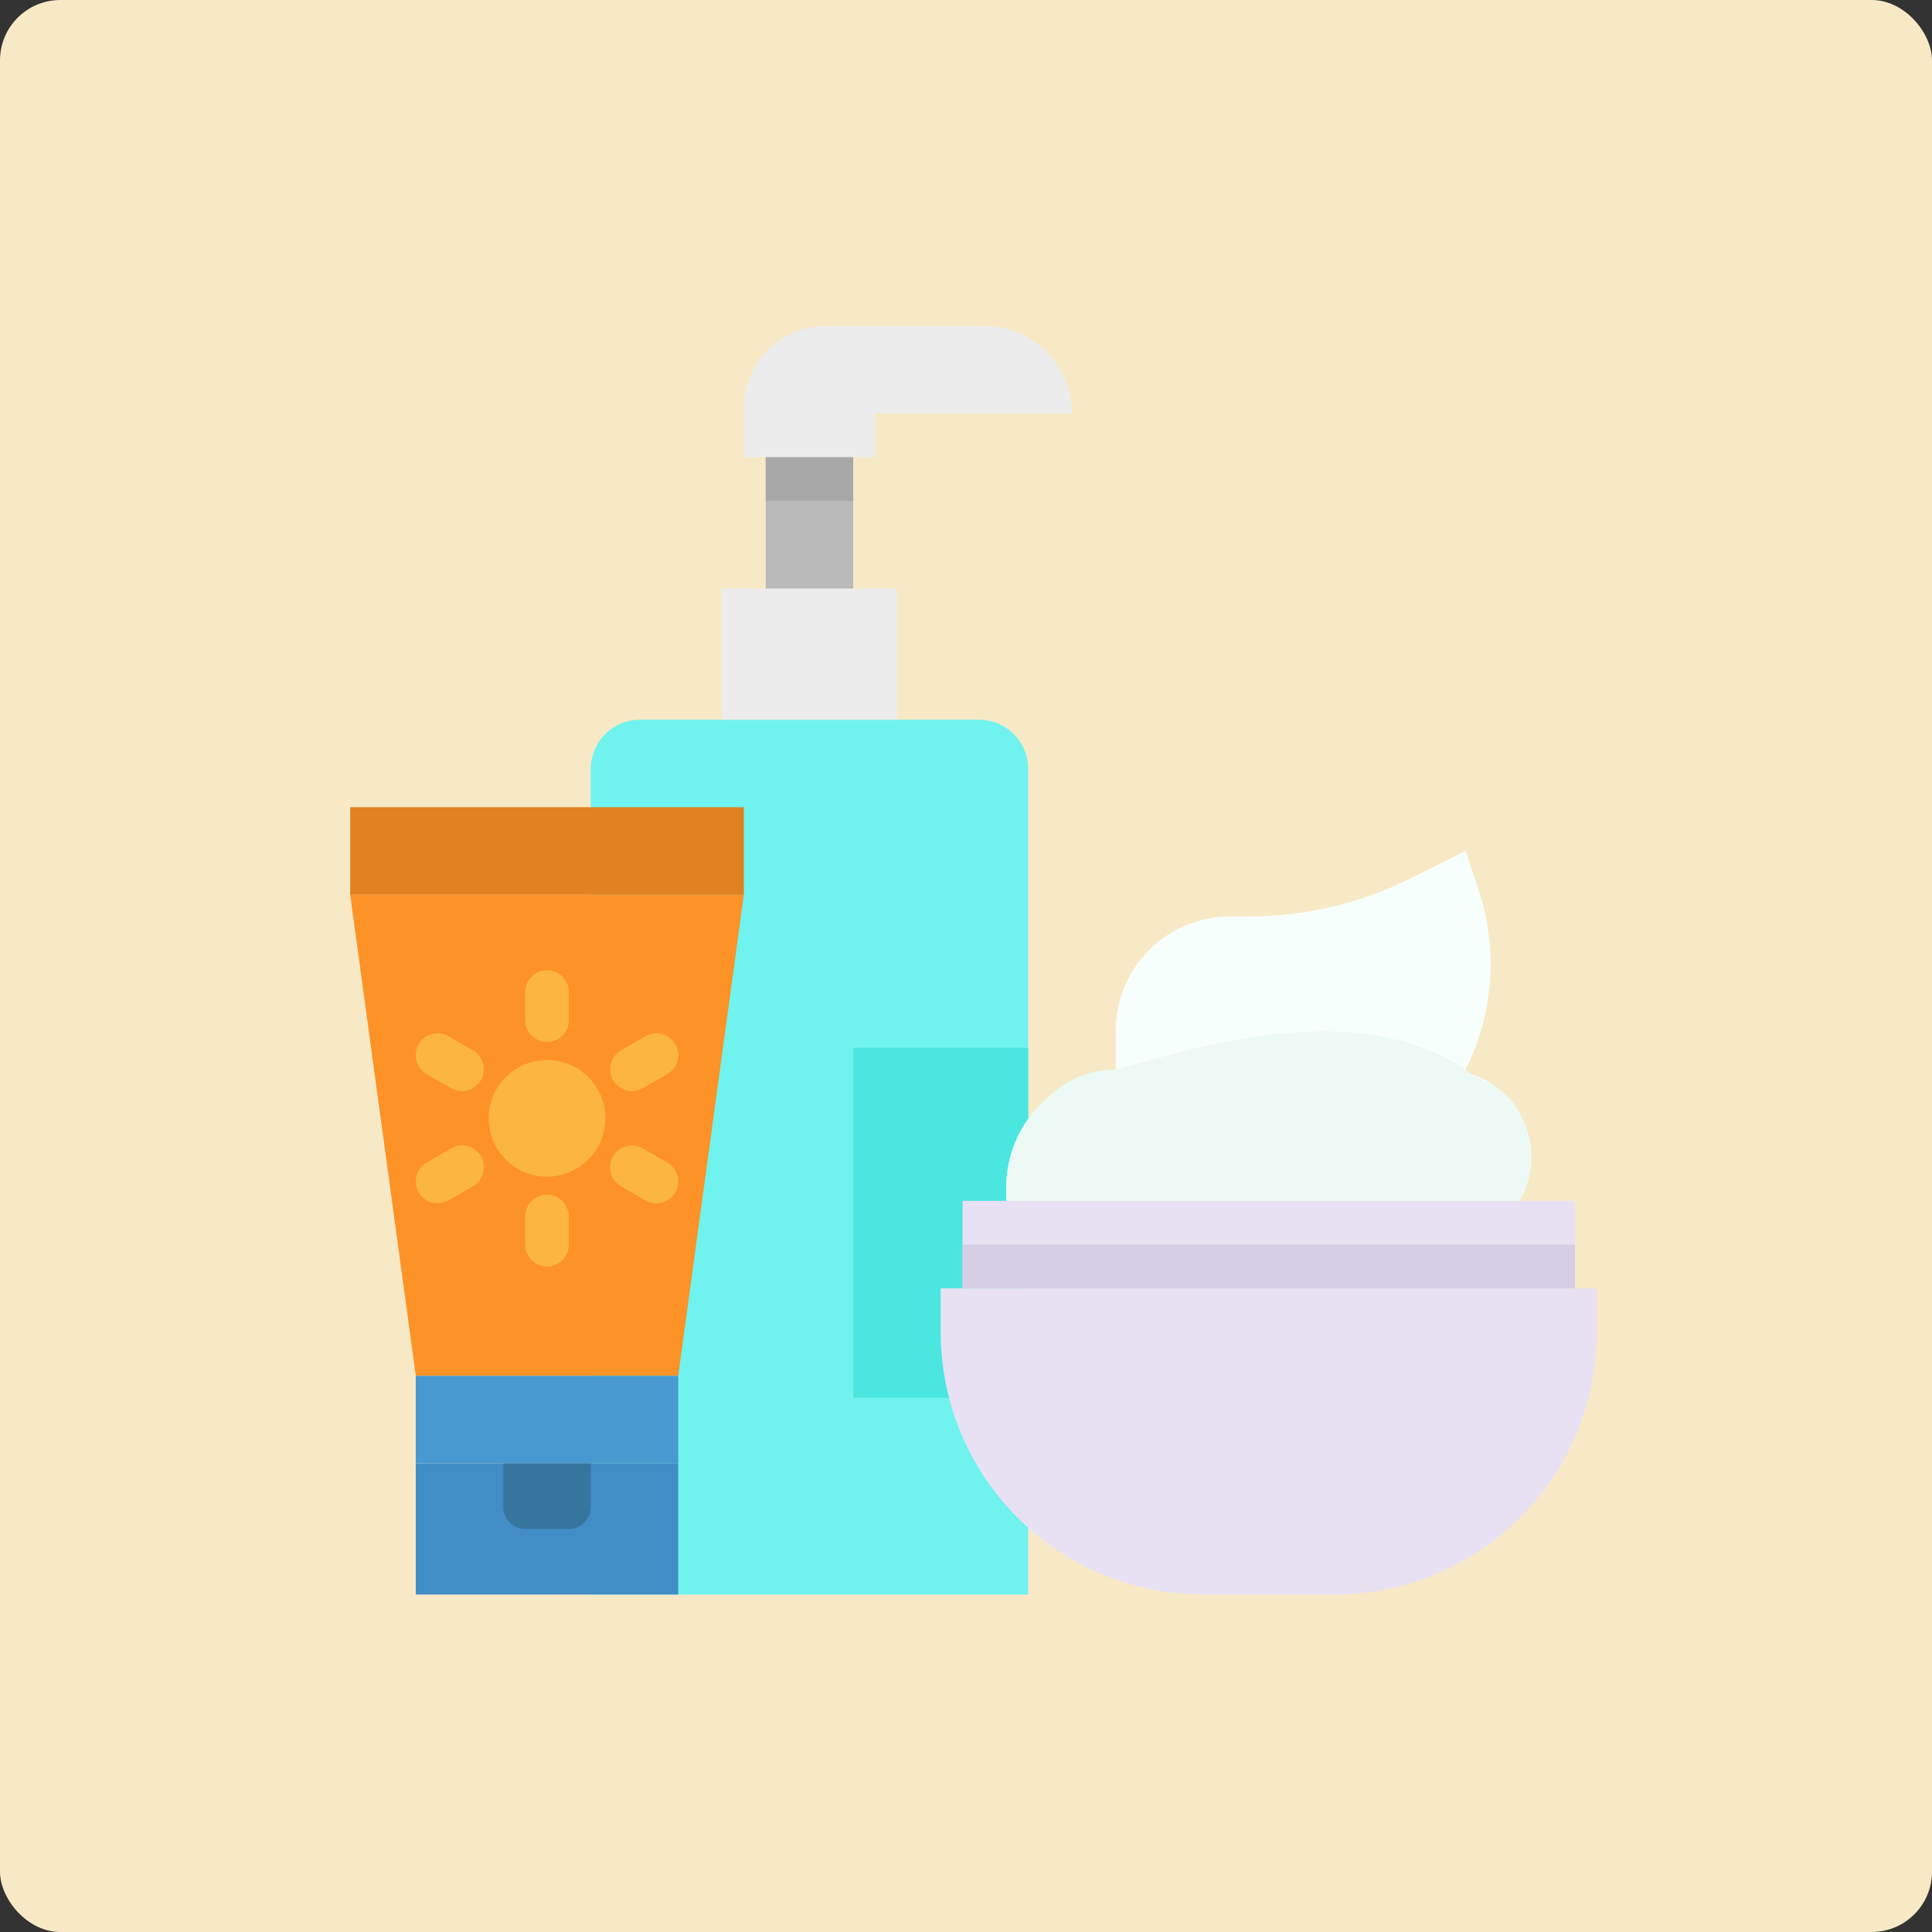 <svg width="160" height="160" viewBox="0 0 160 160" fill="none" xmlns="http://www.w3.org/2000/svg">
<rect x="0" y="0" width="160" height="160" fill="#333333" stroke="none"/>
<rect width="160" height="160" rx="5" fill="#F7E9C6"/>
<path d="M53 59.603H81.074C82.155 59.603 83.192 60.032 83.956 60.796C84.72 61.561 85.15 62.597 85.15 63.678V132.052H48.925V63.678C48.925 62.597 49.354 61.561 50.118 60.796C50.883 60.032 51.919 59.603 53 59.603V59.603Z" fill="#70F3EE"/>
<path d="M70.658 86.771H85.148V115.751H70.658V86.771Z" fill="#4AE6DF"/>
<path d="M59.791 48.735H74.281V59.603H59.791V48.735Z" fill="#ECECEC"/>
<path d="M81.525 27H68.394C66.592 27 64.865 27.716 63.591 28.989C62.317 30.263 61.602 31.991 61.602 33.792V37.867H72.469V34.245H88.77C88.77 32.324 88.007 30.481 86.648 29.122C85.29 27.763 83.447 27 81.525 27V27Z" fill="#ECECEC"/>
<path d="M63.414 37.868H70.659V48.735H63.414V37.868Z" fill="#B9B9B9"/>
<path d="M56.169 113.939H34.434L29 74.092H61.602L56.169 113.939Z" fill="#FD9226"/>
<path d="M45.303 97.448C47.972 97.448 50.136 95.285 50.136 92.616C50.136 89.947 47.972 87.783 45.303 87.783C42.634 87.783 40.47 89.947 40.47 92.616C40.47 95.285 42.634 97.448 45.303 97.448Z" fill="#FBB540"/>
<path d="M45.303 86.293C44.822 86.293 44.362 86.103 44.022 85.763C43.682 85.423 43.491 84.963 43.491 84.482V82.158C43.491 81.678 43.682 81.217 44.022 80.877C44.362 80.538 44.822 80.347 45.303 80.347C45.783 80.347 46.244 80.538 46.583 80.877C46.923 81.217 47.114 81.678 47.114 82.158V84.482C47.114 84.963 46.923 85.423 46.583 85.763C46.244 86.103 45.783 86.293 45.303 86.293Z" fill="#FBB540"/>
<path d="M38.256 90.361C37.938 90.361 37.626 90.277 37.352 90.118L35.339 88.956C35.132 88.838 34.949 88.68 34.803 88.491C34.657 88.302 34.549 88.086 34.486 87.856C34.424 87.625 34.407 87.385 34.438 87.148C34.469 86.911 34.547 86.683 34.666 86.476C34.785 86.269 34.944 86.088 35.134 85.942C35.324 85.797 35.541 85.691 35.772 85.63C36.002 85.569 36.243 85.554 36.48 85.587C36.717 85.619 36.944 85.698 37.151 85.819L39.163 86.981C39.508 87.18 39.779 87.488 39.931 87.857C40.084 88.225 40.11 88.634 40.007 89.019C39.904 89.404 39.676 89.745 39.359 89.987C39.042 90.23 38.654 90.361 38.256 90.361V90.361Z" fill="#FBB540"/>
<path d="M36.244 99.656C35.845 99.657 35.458 99.525 35.141 99.283C34.824 99.04 34.597 98.7 34.493 98.315C34.39 97.93 34.416 97.521 34.569 97.152C34.721 96.784 34.991 96.476 35.337 96.276L37.349 95.115C37.555 94.992 37.784 94.912 38.021 94.878C38.259 94.845 38.5 94.859 38.732 94.919C38.964 94.98 39.182 95.086 39.372 95.231C39.563 95.377 39.723 95.558 39.843 95.766C39.963 95.974 40.04 96.203 40.071 96.441C40.101 96.679 40.084 96.92 40.021 97.151C39.958 97.382 39.849 97.599 39.701 97.788C39.553 97.977 39.37 98.134 39.161 98.251L37.148 99.413C36.873 99.573 36.562 99.656 36.244 99.656V99.656Z" fill="#FBB540"/>
<path d="M45.303 104.884C44.822 104.884 44.362 104.693 44.022 104.354C43.682 104.014 43.491 103.553 43.491 103.073V100.749C43.491 100.269 43.682 99.808 44.022 99.469C44.362 99.129 44.822 98.938 45.303 98.938C45.783 98.938 46.244 99.129 46.583 99.469C46.923 99.808 47.114 100.269 47.114 100.749V103.073C47.114 103.553 46.923 104.014 46.583 104.354C46.244 104.693 45.783 104.884 45.303 104.884Z" fill="#FBB540"/>
<path d="M54.355 99.656C54.038 99.656 53.726 99.573 53.451 99.413L51.439 98.251C51.23 98.134 51.046 97.977 50.898 97.788C50.751 97.599 50.642 97.382 50.578 97.151C50.515 96.92 50.498 96.679 50.529 96.441C50.559 96.203 50.637 95.974 50.757 95.766C50.876 95.558 51.036 95.377 51.227 95.231C51.418 95.086 51.635 94.98 51.867 94.919C52.099 94.859 52.341 94.845 52.578 94.878C52.816 94.912 53.044 94.992 53.25 95.115L55.263 96.276C55.608 96.476 55.878 96.784 56.03 97.152C56.183 97.521 56.21 97.93 56.106 98.315C56.003 98.7 55.775 99.04 55.458 99.283C55.142 99.525 54.754 99.657 54.355 99.656V99.656Z" fill="#FBB540"/>
<path d="M52.345 90.361C51.946 90.361 51.558 90.23 51.242 89.987C50.925 89.745 50.697 89.404 50.594 89.019C50.49 88.634 50.517 88.225 50.67 87.857C50.822 87.488 51.092 87.18 51.438 86.981L53.45 85.819C53.656 85.698 53.884 85.619 54.121 85.587C54.358 85.554 54.598 85.569 54.829 85.63C55.06 85.691 55.277 85.797 55.467 85.942C55.656 86.088 55.816 86.269 55.935 86.476C56.054 86.683 56.132 86.911 56.163 87.148C56.193 87.385 56.177 87.625 56.114 87.856C56.052 88.086 55.944 88.302 55.798 88.491C55.651 88.68 55.469 88.838 55.262 88.956L53.249 90.118C52.974 90.277 52.663 90.361 52.345 90.361V90.361Z" fill="#FBB540"/>
<path d="M34.433 121.184H56.168V132.052H34.433V121.184Z" fill="#428DC5"/>
<path d="M41.679 121.184H48.924V124.807C48.924 125.287 48.733 125.748 48.393 126.087C48.054 126.427 47.593 126.618 47.113 126.618H43.49C43.01 126.618 42.549 126.427 42.209 126.087C41.87 125.748 41.679 125.287 41.679 124.807V121.184Z" fill="#36759E"/>
<path d="M34.433 113.939H56.168V121.184H34.433V113.939Z" fill="#4799CF"/>
<path d="M29 66.847H61.602V74.092H29V66.847Z" fill="#E08122"/>
<path d="M119.562 88.583H121.373C122.521 86.286 123.206 83.785 123.388 81.223C123.57 78.662 123.246 76.09 122.434 73.653L121.373 70.47L116.881 72.716C112.688 74.812 108.065 75.904 103.377 75.904H101.854C100.611 75.904 99.381 76.149 98.233 76.624C97.085 77.1 96.042 77.796 95.164 78.675C94.285 79.553 93.588 80.596 93.113 81.744C92.638 82.892 92.393 84.122 92.393 85.365V88.583H93.085C90.499 88.583 88.02 89.61 86.192 91.438C84.364 93.266 83.337 95.745 83.337 98.331V103.073H119.562C121.483 103.073 123.326 102.309 124.685 100.951C126.043 99.592 126.807 97.749 126.807 95.828C126.807 93.906 126.043 92.063 124.685 90.705C123.326 89.346 121.483 88.583 119.562 88.583V88.583Z" fill="#F7FFFC"/>
<path d="M86.192 91.437C88.02 89.609 89.808 88.582 92.393 88.582C99.125 86.747 112.249 82.481 121.373 88.582C122.731 89.941 126.127 89.488 126.807 95.827C126.807 97.749 126.043 99.591 124.685 100.95C123.326 102.309 121.483 103.072 119.562 103.072H83.337V98.33C83.337 95.745 84.364 93.265 86.192 91.437Z" fill="#ECF9F4"/>
<path d="M110.506 132.052H99.638C93.874 132.052 88.346 129.762 84.269 125.686C80.193 121.61 77.903 116.082 77.903 110.317V106.695H132.241V110.317C132.241 116.082 129.951 121.61 125.875 125.686C121.799 129.762 116.27 132.052 110.506 132.052Z" fill="#E7E1F3"/>
<path d="M79.716 99.449H130.431V106.694H79.716V99.449Z" fill="#E7E1F3"/>
<path d="M79.716 103.073H130.431V106.695H79.716V103.073Z" fill="#D5CEE4"/>
<path d="M63.414 37.868H70.659V41.49H63.414V37.868Z" fill="#A8A8A8"/>
</svg>
